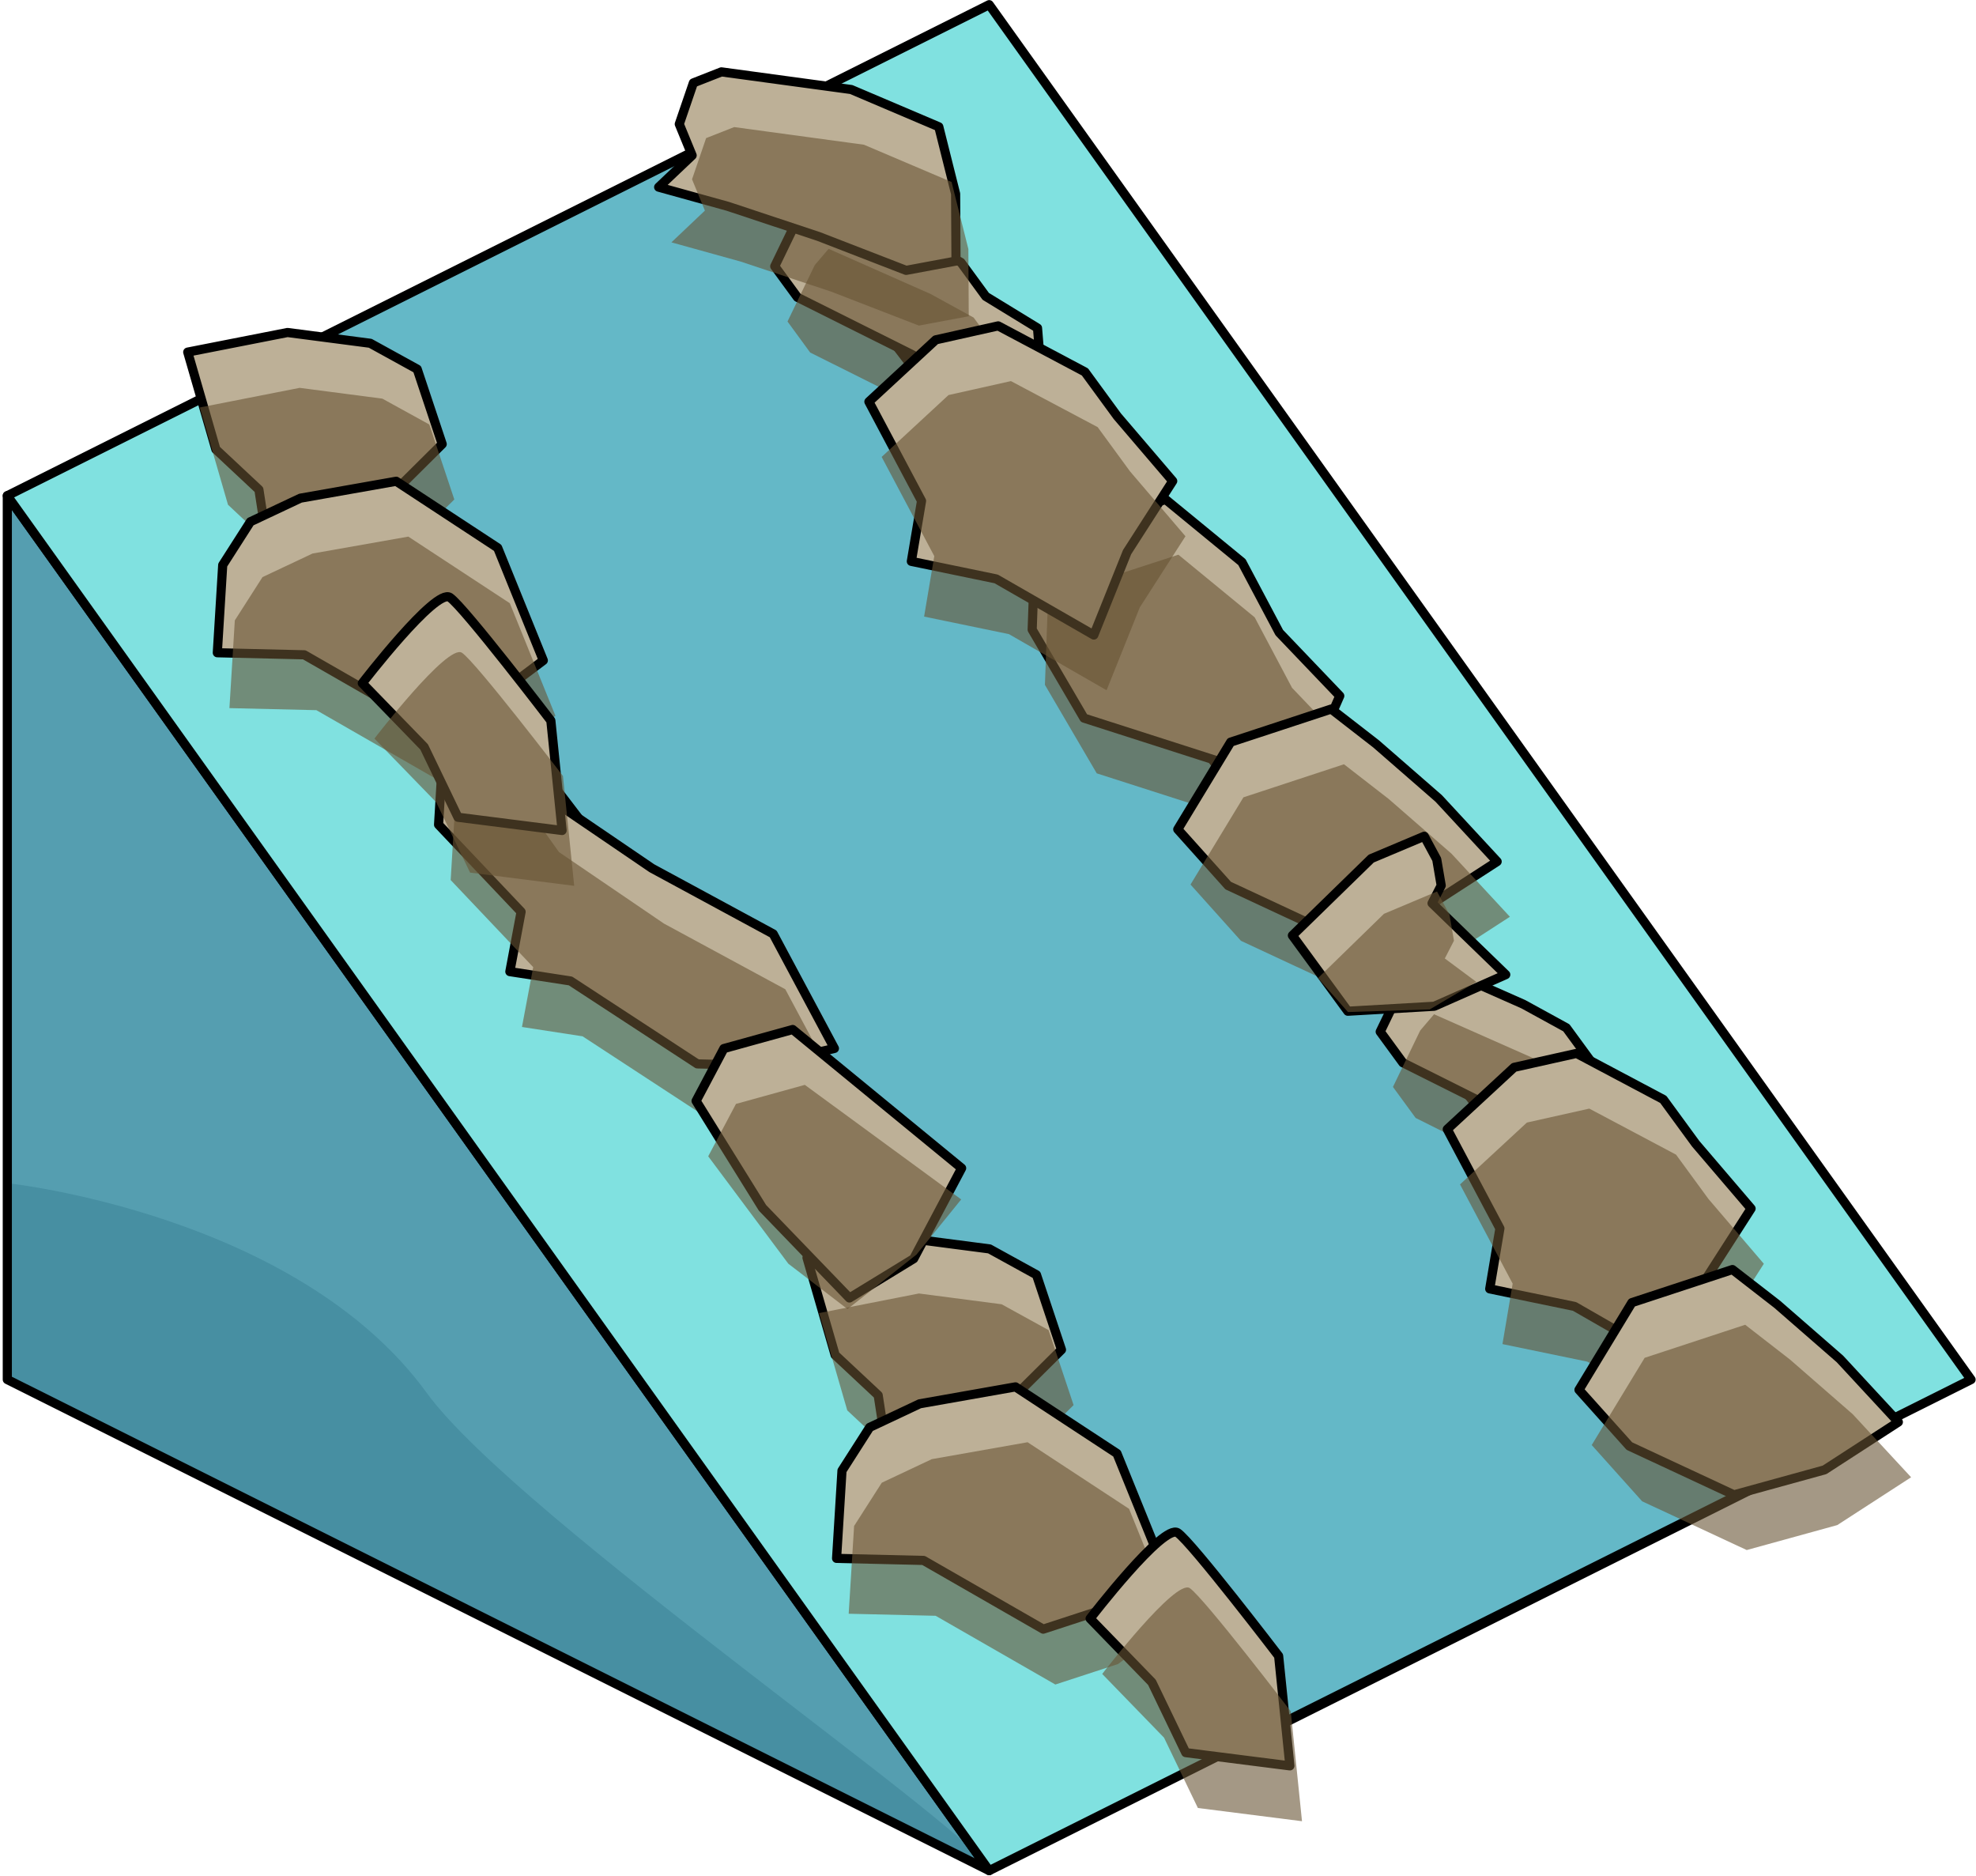 <?xml version="1.0" encoding="UTF-8" standalone="no"?><!DOCTYPE svg PUBLIC "-//W3C//DTD SVG 1.1//EN" "http://www.w3.org/Graphics/SVG/1.1/DTD/svg11.dtd"><svg width="100%" height="100%" viewBox="0 0 216 205" version="1.1" xmlns="http://www.w3.org/2000/svg" xmlns:xlink="http://www.w3.org/1999/xlink" xml:space="preserve" xmlns:serif="http://www.serif.com/" style="fill-rule:evenodd;clip-rule:evenodd;stroke-linecap:round;stroke-linejoin:round;stroke-miterlimit:1.5;"><g id="Sand_Ramp_LeftUp_high-angle3"><path d="M0.799,54.175l0,96.598l107.331,53.666l-107.331,-150.264Z" style="fill:#559eb0;"/><clipPath id="_clip1"><path d="M0.799,54.175l0,96.598l107.331,53.666l-107.331,-150.264Z"/></clipPath><g clip-path="url(#_clip1)"><path d="M0.799,129.307c0,0 31.637,3.353 45.851,22.925c9.912,13.65 61.555,48.96 61.48,52.207c-0.588,25.514 65.459,-90.508 107.331,-75.132c41.872,15.377 13.212,68.526 13.212,68.526l-160.009,19.072l-73.232,-47.349l5.367,-40.249Z" style="fill:#478fa2;"/></g><path d="M0.799,54.175l0,96.598l107.331,53.666l-107.331,-150.264Z" style="fill:none;stroke:#000;stroke-width:1px;"/><path d="M0.799,54.175l107.331,150.264l107.331,-53.666l-107.331,-150.263l-107.331,53.665Z" style="fill:#80e1e0;stroke:#000;stroke-width:1px;"/><g><path d="M26.444,41.236l112.698,147.581l53.666,-26.833l-112.698,-147.581l-53.666,26.833Z" style="fill:#64b8c7;stroke:#000;stroke-width:1px;"/><g><path d="M134.034,83.469l9.125,0.109l3.293,-7.523l-6.61,-6.918l-4.085,-7.704l-8.339,-6.845l-14.247,4.629l-0.342,9.597l5.664,9.668l15.541,4.987Z" style="fill:#bdb097;stroke:#000;stroke-width:1px;"/><path d="M135.428,89.503l9.126,0.11l3.292,-7.524l-6.61,-6.917l-4.085,-7.704l-8.339,-6.846l-14.246,4.63l-0.343,9.596l5.664,9.669l15.541,4.986Z" style="fill:#685435;fill-opacity:0.6;"/><path d="M87.169,32.493l12.645,6.319l7.08,6.561l3.393,0.041l4.211,0.05l-0.697,-4.808l-0.388,-4.805l-5.659,-3.462l-2.718,-3.716l-4.707,-2.58l-11.147,-4.934l-1.514,1.778l-2.979,6.165l2.48,3.391Z" style="fill:#bdb097;stroke:#000;stroke-width:1px;"/><path d="M88.563,38.528l12.645,6.319l7.08,6.561l3.393,0.04l4.211,0.051l-0.697,-4.809l-0.388,-4.805l-5.659,-3.462l-2.717,-3.715l-4.708,-2.58l-11.146,-4.934l-1.515,1.777l-2.979,6.166l2.48,3.391Z" style="fill:#685435;fill-opacity:0.6;"/><path d="M93.046,9.782l9.577,4.074l1.837,7.327l0.042,7.347l-5.454,1.019l-9.573,-3.707l-9.91,-3.291l-7.566,-2.099l3.66,-3.47l-1.405,-3.42l1.54,-4.504l3.065,-1.204l14.187,1.928" style="fill:#bdb097;stroke:#000;stroke-width:1px;"/><path d="M94.44,15.816l9.578,4.074l1.836,7.327l0.042,7.347l-5.453,1.02l-9.574,-3.707l-9.909,-3.291l-7.567,-2.099l3.661,-3.47l-1.406,-3.421l1.54,-4.503l3.065,-1.205l14.187,1.928" style="fill:#685435;fill-opacity:0.6;"/><path d="M122.136,45.489l6.055,7.085l-4.987,7.767l-3.637,9.061l-10.673,-6.132l-9.273,-1.918l1.114,-6.607l-5.754,-10.843l7.309,-6.761l6.822,-1.525l9.482,5.03l3.542,4.843Z" style="fill:#bdb097;stroke:#000;stroke-width:1px;"/><path d="M123.53,51.523l6.055,7.085l-4.987,7.767l-3.637,9.061l-10.672,-6.132l-9.274,-1.918l1.114,-6.606l-5.754,-10.844l7.309,-6.761l6.822,-1.525l9.482,5.031l3.542,4.842Z" style="fill:#685435;fill-opacity:0.6;"/><path d="M153.352,116.146l12.645,6.319l7.079,6.561l3.394,0.04l4.21,0.051l-0.697,-4.809l-0.388,-4.805l-5.658,-3.462l-2.718,-3.715l-4.708,-2.58l-11.146,-4.934l-1.514,1.777l-2.979,6.166l2.48,3.391Z" style="fill:#bdb097;stroke:#000;stroke-width:1px;"/><path d="M154.746,122.18l12.645,6.319l7.079,6.561l3.394,0.041l4.211,0.05l-0.697,-4.809l-0.388,-4.805l-5.659,-3.462l-2.718,-3.715l-4.707,-2.58l-11.147,-4.934l-1.514,1.778l-2.979,6.165l2.48,3.391Z" style="fill:#685435;fill-opacity:0.6;"/><path d="M185.359,124.998l6.055,7.085l-4.987,7.767l-3.637,9.061l-10.673,-6.132l-9.273,-1.918l1.114,-6.607l-5.754,-10.843l7.309,-6.761l6.822,-1.525l9.482,5.03l3.542,4.843Z" style="fill:#bdb097;stroke:#000;stroke-width:1px;"/><path d="M186.753,131.032l6.055,7.085l-4.987,7.767l-3.637,9.061l-10.672,-6.132l-9.274,-1.918l1.114,-6.606l-5.754,-10.844l7.309,-6.761l6.822,-1.525l9.482,5.031l3.542,4.842Z" style="fill:#685435;fill-opacity:0.6;"/><path d="M40.473,37.517l-9.043,-1.179l-10.909,2.143l3.078,10.633l4.703,4.4l1.045,6.782l7.307,2.034l5.823,-7.976l5.861,-5.818l-2.732,-8.193l-5.133,-2.826Z" style="fill:#bdb097;stroke:#000;stroke-width:1px;"/><path d="M41.797,43.568l-9.043,-1.18l-10.909,2.144l3.078,10.633l4.703,4.399l1.045,6.782l7.307,2.034l5.823,-7.975l5.861,-5.819l-2.732,-8.193l-5.133,-2.825Z" style="fill:#685435;fill-opacity:0.6;"/><path d="M43.311,52.596l11.093,7.279l4.987,12.305l-6.193,4.655l-6.854,2.239l-13.084,-7.51l-9.505,-0.225l0.59,-9.588l3.027,-4.73l5.465,-2.575l10.474,-1.85Z" style="fill:#bdb097;stroke:#000;stroke-width:1px;"/><path d="M44.635,58.646l11.093,7.279l4.987,12.305l-6.193,4.656l-6.854,2.239l-13.084,-7.511l-9.505,-0.224l0.59,-9.589l3.027,-4.73l5.465,-2.575l10.474,-1.85Z" style="fill:#685435;fill-opacity:0.6;"/><path d="M108.167,136.493l-9.043,-1.18l-10.91,2.144l3.078,10.633l4.704,4.399l1.044,6.782l7.308,2.034l5.822,-7.975l5.862,-5.819l-2.733,-8.193l-5.132,-2.825Z" style="fill:#bdb097;stroke:#000;stroke-width:1px;"/><path d="M109.491,142.543l-9.043,-1.18l-10.91,2.144l3.078,10.633l4.704,4.4l1.044,6.781l7.308,2.035l5.822,-7.976l5.862,-5.818l-2.733,-8.194l-5.132,-2.825Z" style="fill:#685435;fill-opacity:0.6;"/><path d="M111.004,151.571l11.093,7.279l4.988,12.305l-6.194,4.656l-6.854,2.239l-13.083,-7.511l-9.506,-0.224l0.591,-9.589l3.026,-4.73l5.465,-2.575l10.474,-1.85Z" style="fill:#bdb097;stroke:#000;stroke-width:1px;"/><path d="M112.328,157.621l11.093,7.279l4.988,12.306l-6.194,4.655l-6.854,2.239l-13.083,-7.511l-9.506,-0.224l0.591,-9.589l3.026,-4.73l5.465,-2.575l10.474,-1.85Z" style="fill:#685435;fill-opacity:0.6;"/><path d="M71.258,94.889l13.261,7.177l6.693,12.517l-8.022,1.855l-6.962,-0.164l-13.869,-9.066l-6.626,-1.02l1.229,-6.54l-9.021,-9.518l0.401,-6.704l3.857,-1.328l5.559,2.14l2.027,2.84l11.473,7.811" style="fill:#bdb097;stroke:#000;stroke-width:1px;"/><path d="M72.582,100.94l13.261,7.176l6.693,12.517l-8.022,1.855l-6.962,-0.164l-13.869,-9.066l-6.626,-1.02l1.229,-6.539l-9.021,-9.518l0.401,-6.705l3.857,-1.328l5.559,2.14l2.027,2.84l11.473,7.812" style="fill:#685435;fill-opacity:0.6;"/><path d="M49.177,65.291c1.554,1.056 11.037,13.464 11.037,13.464l1.229,12.009l-11.381,-1.446l-3.699,-7.686l-6.758,-6.965c0,0 8.018,-10.432 9.572,-9.376Z" style="fill:#bdb097;stroke:#000;stroke-width:1px;"/><path d="M50.501,71.341c1.554,1.056 11.037,13.464 11.037,13.464l1.229,12.009l-11.381,-1.446l-3.699,-7.685l-6.758,-6.965c0,0 8.018,-10.433 9.572,-9.377Z" style="fill:#685435;fill-opacity:0.6;"/><path d="M128.734,167.517c1.554,1.056 11.037,13.464 11.037,13.464l1.229,12.009l-11.381,-1.446l-3.7,-7.685l-6.757,-6.965c0,0 8.018,-10.433 9.572,-9.377Z" style="fill:#bdb097;stroke:#000;stroke-width:1px;"/><path d="M130.058,173.567c1.554,1.056 11.037,13.464 11.037,13.464l1.229,12.009l-11.381,-1.445l-3.7,-7.686l-6.757,-6.965c0,0 8.018,-10.433 9.572,-9.377Z" style="fill:#685435;fill-opacity:0.6;"/><path d="M145.517,77.491l-10.989,3.615l-5.785,9.531l5.511,6.148l11.432,5.328l9.899,-2.728l8.071,-5.226l-6.388,-6.897l-6.848,-5.966l-4.903,-3.805" style="fill:#bdb097;stroke:#000;stroke-width:1px;"/><path d="M146.911,83.526l-10.989,3.614l-5.785,9.532l5.511,6.148l11.432,5.328l9.899,-2.728l8.071,-5.227l-6.387,-6.896l-6.849,-5.967l-4.903,-3.804" style="fill:#685435;fill-opacity:0.6;"/><path d="M189.375,138.748l-10.989,3.614l-5.786,9.531l5.511,6.149l11.432,5.327l9.899,-2.727l8.071,-5.227l-6.387,-6.896l-6.849,-5.967l-4.902,-3.804" style="fill:#bdb097;stroke:#000;stroke-width:1px;"/><path d="M190.769,144.782l-10.989,3.614l-5.786,9.532l5.511,6.148l11.433,5.328l9.898,-2.728l8.071,-5.227l-6.387,-6.896l-6.849,-5.966l-4.902,-3.805" style="fill:#685435;fill-opacity:0.6;"/><path d="M155.686,91.393l-5.797,2.443l-8.615,8.4l6.057,8.28l9.448,-0.542l7.817,-3.456l-8.055,-7.802l0.999,-1.94l-0.488,-2.854l-1.366,-2.529Z" style="fill:#bdb097;stroke:#000;stroke-width:1px;"/><path d="M157.08,97.428l-5.797,2.442l-7.21,7.024l3.276,3.711l8.938,-0.287l5.096,-3.005l-3.448,-2.563l0.999,-1.939l-0.488,-2.855l-1.366,-2.528Z" style="fill:#685435;fill-opacity:0.6;"/><path d="M86.652,112.514l-7.526,2.082l-3.034,5.726l7.257,11.683l9.503,9.851l7.024,-4.294l5.242,-9.895l-18.466,-15.153Z" style="fill:#bdb097;stroke:#000;stroke-width:1px;"/><path d="M87.976,118.564l-7.526,2.082l-3.034,5.726l8.762,11.743l6.467,4.954l6.225,-4.92l1.316,-1.04l4.883,-6.025l-17.093,-12.52Z" style="fill:#685435;fill-opacity:0.6;"/></g></g></g></svg>